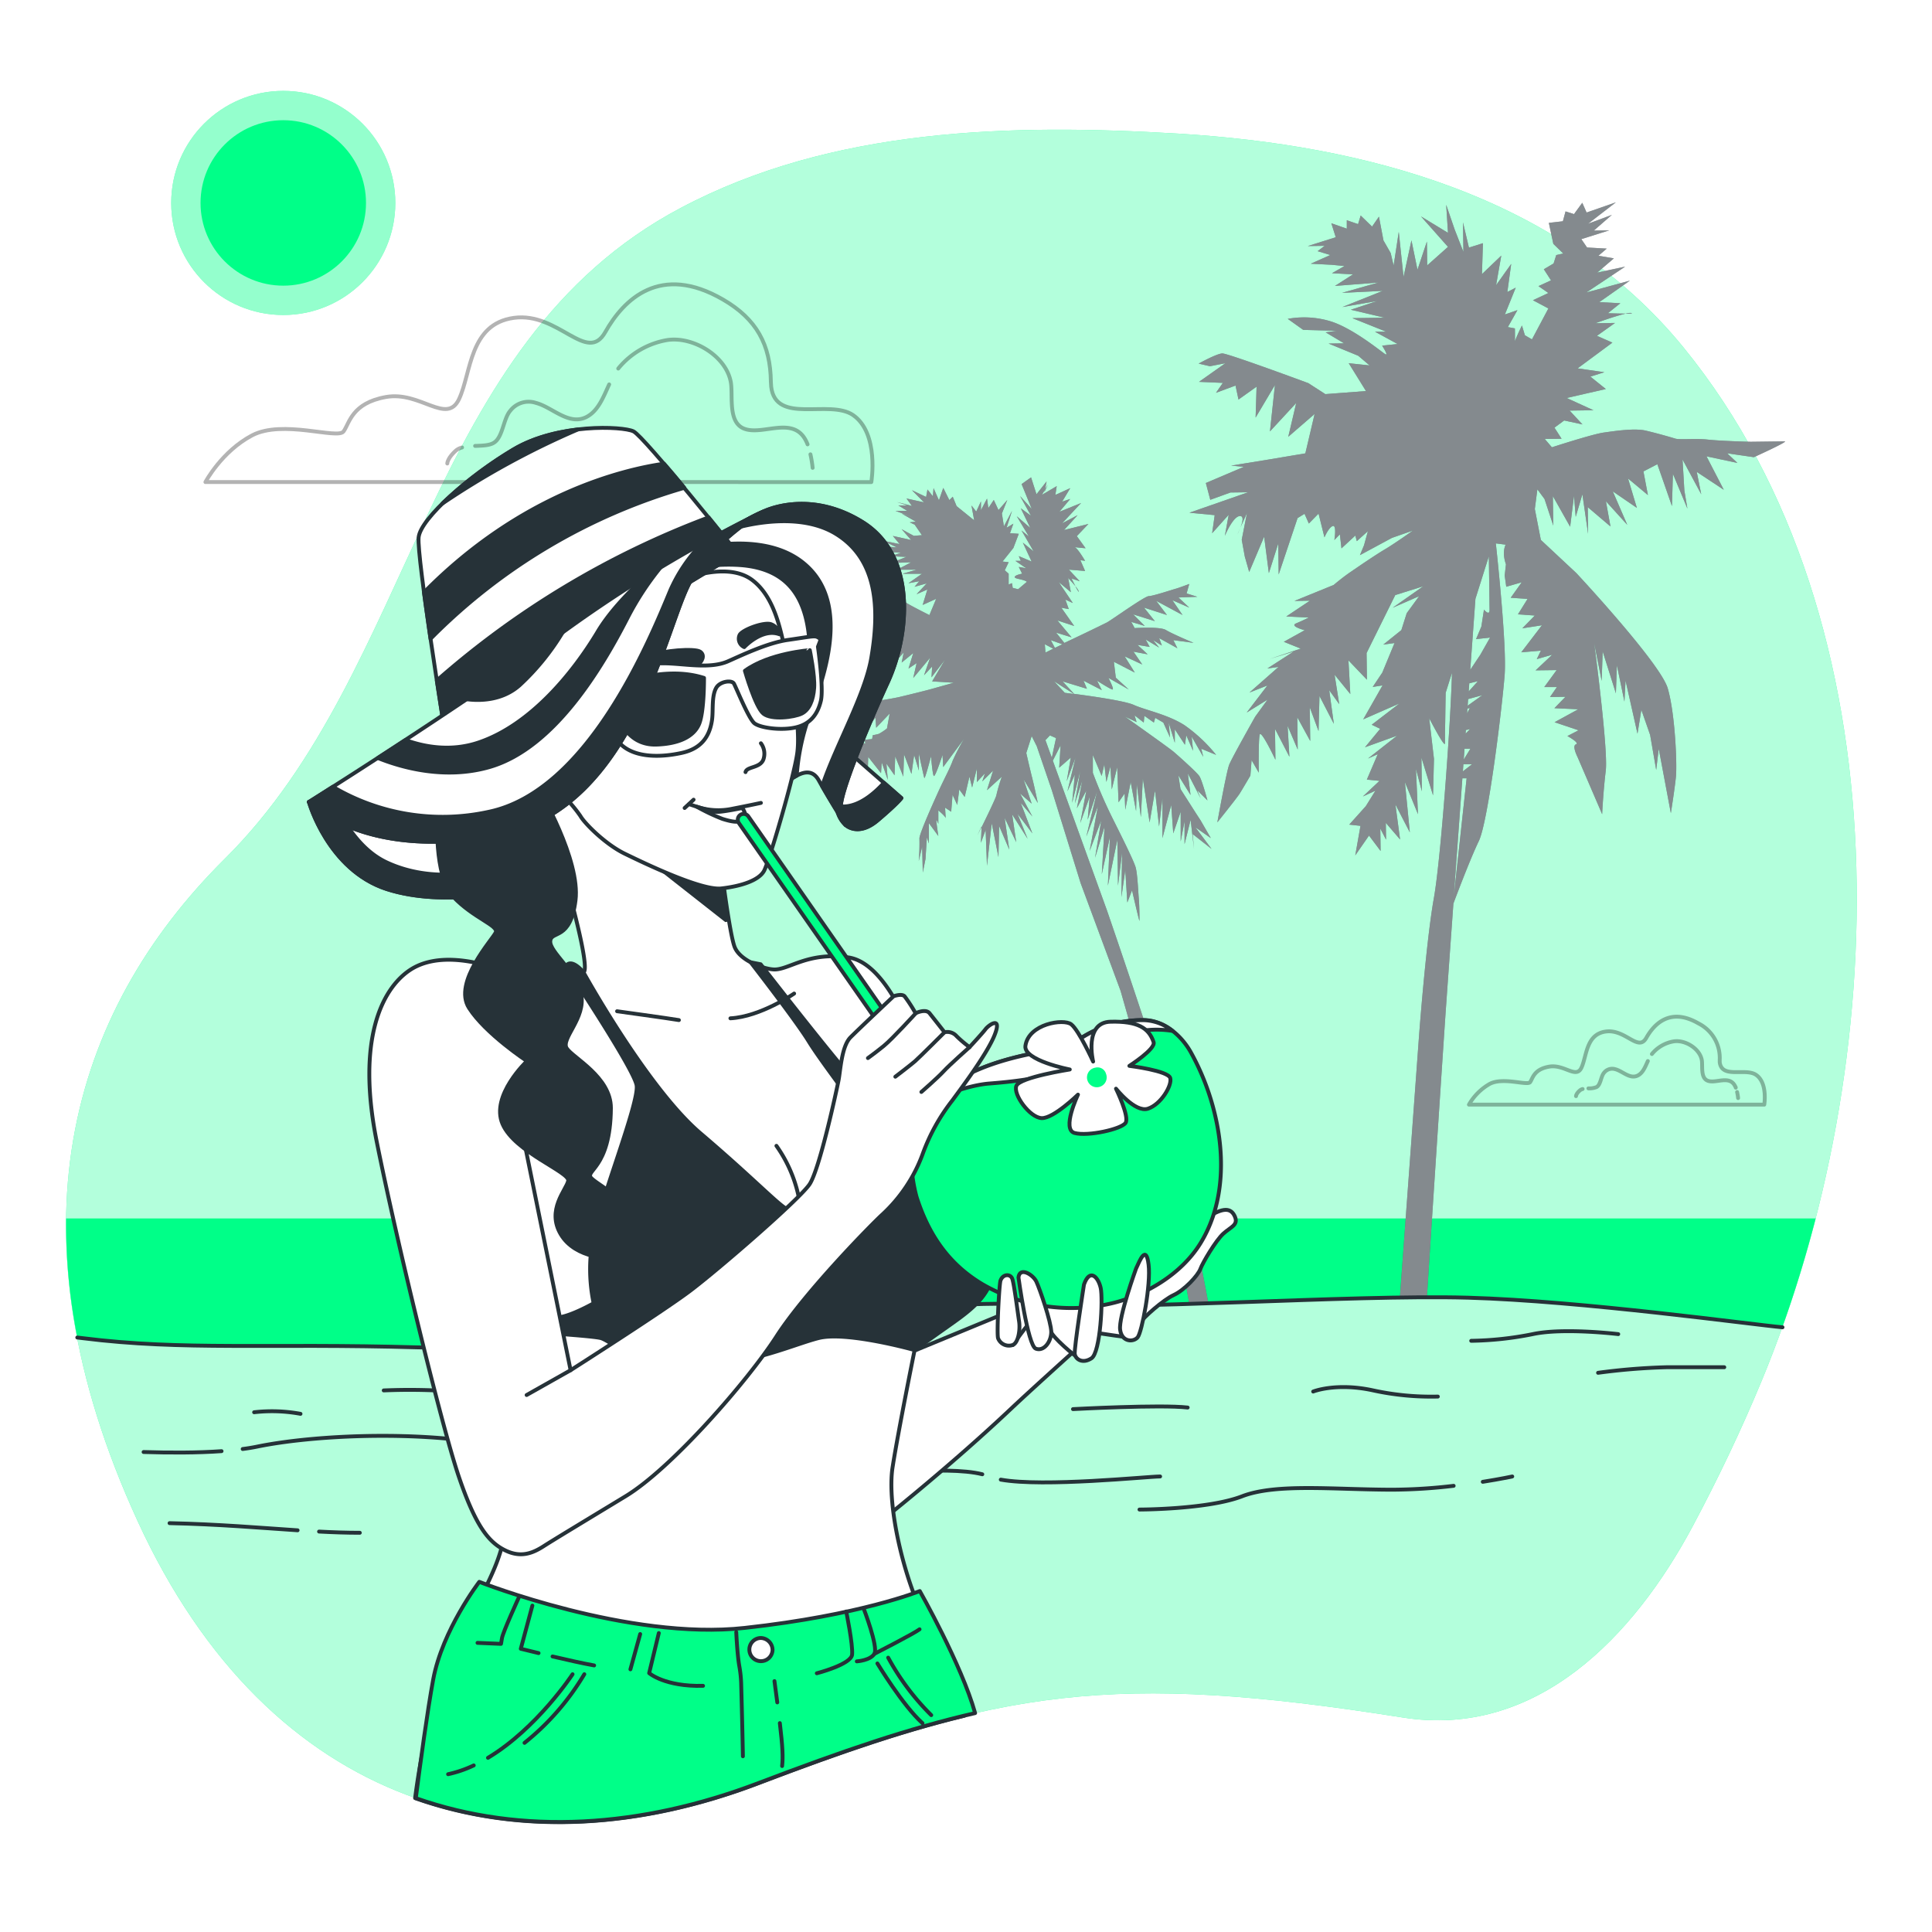 <svg class="animated" id="freepik_stories-drinking-coconut" xmlns="http://www.w3.org/2000/svg" viewBox="0 0 500 500" version="1.1" xmlns:xlink="http://www.w3.org/1999/xlink" xmlns:svgjs="http://svgjs.com/svgjs"><style>svg#freepik_stories-drinking-coconut:not(.animated) .animable {opacity: 0;}svg#freepik_stories-drinking-coconut.animated #freepik--Character--inject-6 {animation: 3s Infinite  linear wind;animation-delay: 0s;}            @keyframes wind {                0% {                    transform: rotate( 0deg );                }                25% {                    transform: rotate( 1deg );                }                75% {                    transform: rotate( -1deg );                }            }        </style><g id="freepik--background-simple--inject-6" class="animable" style="transform-origin: 248.808px 252.55px;"><path d="M455.87,357.46c33.77-81.28,38-196.16-20.16-267.51-32.09-39.36-82.6-52.44-130.81-55.37C261.69,32,215.44,33,176.19,53.8,109.65,89,108,172.82,58.17,222.26,18,262.12,1.32,318.92,35.62,393.66s98,91.68,160.74,67.77,91.15-28.9,166.62-16.95c34.69,5.5,59.86-21,75.08-49.48C444.58,382.78,450.56,370.25,455.87,357.46Z" style="fill: rgb(0, 255, 136); transform-origin: 248.808px 252.55px;" id="eloldzp570hhp" class="animable"></path><g id="elz34g5nlloob"><path d="M455.87,357.46c33.77-81.28,38-196.16-20.16-267.51-32.09-39.36-82.6-52.44-130.81-55.37C261.69,32,215.44,33,176.19,53.8,109.65,89,108,172.82,58.17,222.26,18,262.12,1.32,318.92,35.62,393.66s98,91.68,160.74,67.77,91.15-28.9,166.62-16.95c34.69,5.5,59.86-21,75.08-49.48C444.58,382.78,450.56,370.25,455.87,357.46Z" style="fill: rgb(255, 255, 255); opacity: 0.7; transform-origin: 248.808px 252.55px;" class="animable"></path></g></g><g id="freepik--Sun--inject-6" class="animable" style="transform-origin: 73.31px 52.52px;"><g id="elt9qre4cwkbn"><circle cx="73.31" cy="52.52" r="29" style="fill: rgb(0, 255, 136); transform-origin: 73.31px 52.52px; transform: rotate(-45deg);" class="animable"></circle></g><g id="elivgrbx9xi8f"><circle cx="73.31" cy="52.52" r="29" style="fill: rgb(255, 255, 255); opacity: 0.58; transform-origin: 73.31px 52.52px; transform: rotate(-45deg);" class="animable"></circle></g><g id="el1cpn2u1ekgu"><circle cx="73.31" cy="52.52" r="21.41" style="fill: rgb(0, 255, 136); transform-origin: 73.31px 52.52px; transform: rotate(-45deg);" class="animable"></circle></g></g><g id="freepik--Clouds--inject-6" class="animable" style="transform-origin: 254.942px 179.732px;"><g id="elmh56yms3m6h"><g style="opacity: 0.3; transform-origin: 418.442px 274.499px;" class="animable"><path d="M445.06,274.87c0-.18,0-.36,0-.56a10,10,0,0,0-5.48-9.44c-7.23-4.2-11.42,0-13.52,3.73s-5.36-2.33-10.48-1.64-4.9,6.3-6.29,9.33-4.43-.94-8.39-.24-4.2,3-4.9,4-7-1.39-10.48.47a14.48,14.48,0,0,0-5.36,5.36h76.43s.93-5.59-2.1-7.69C451.74,276.27,445.58,279.28,445.06,274.87Z" style="fill: none; stroke: rgb(0, 0, 0); stroke-linecap: round; stroke-linejoin: round; transform-origin: 418.442px 274.499px;" id="elo34dqscqzzs" class="animable"></path><path d="M409.58,281.84a1.77,1.77,0,0,0-.71.36c-1,.86-1,1.48-1,1.48" style="fill: none; stroke: rgb(0, 0, 0); stroke-linecap: round; stroke-linejoin: round; transform-origin: 408.725px 282.76px;" id="elg7tq1tmnnup" class="animable"></path><path d="M426.46,274.6c-.68,1.49-1.28,3.12-2.68,3.78-2,.93-3.87-1.18-5.72-1.66a2.66,2.66,0,0,0-2.93.9c-.84.95-.85,3.11-1.94,3.71a5,5,0,0,1-2.11.34" style="fill: none; stroke: rgb(0, 0, 0); stroke-linecap: round; stroke-linejoin: round; transform-origin: 418.77px 278.139px;" id="elw1fw9jg0i" class="animable"></path><path d="M449.21,281.49c0-.14-.11-.27-.17-.4-1.47-2.94-5-.58-7.08-1.4-1.9-.73-1.28-3.73-1.53-5.3-.5-3-4.31-5.35-7.29-4.88a9.26,9.26,0,0,0-5.63,3.27" style="fill: none; stroke: rgb(0, 0, 0); stroke-linecap: round; stroke-linejoin: round; transform-origin: 438.36px 275.47px;" id="eldq0dhwlvd4a" class="animable"></path><path d="M449.82,284.18a12.67,12.67,0,0,0-.26-1.56" style="fill: none; stroke: rgb(0, 0, 0); stroke-linecap: round; stroke-linejoin: round; transform-origin: 449.69px 283.4px;" id="elob5d9lp2il" class="animable"></path></g></g><g id="elxdbnfmbsrfs"><g style="opacity: 0.3; transform-origin: 139.482px 99.172px;" class="animable"><path d="M199.58,100.08c0-.39-.07-.81-.08-1.26-.11-9.6-3.67-16.24-12.37-21.29-16.29-9.46-25.75,0-30.48,8.41S144.56,80.68,133,82.26s-11,14.19-14.19,21-10-2.1-18.91-.52-9.46,6.83-11,8.93-15.77-3.15-23.65,1-12.09,12.09-12.09,12.09H225.5s2.1-12.61-4.73-17.34C214.64,103.24,200.76,110,199.58,100.08Z" style="fill: none; stroke: rgb(0, 0, 0); stroke-linecap: round; stroke-linejoin: round; transform-origin: 139.482px 99.172px;" id="elqm7imzla30q" class="animable"></path><path d="M119.58,115.81a4,4,0,0,0-1.6.8c-2.22,2-2.22,3.34-2.22,3.34" style="fill: none; stroke: rgb(0, 0, 0); stroke-linecap: round; stroke-linejoin: round; transform-origin: 117.67px 117.88px;" id="eleg2jn7qcjuk" class="animable"></path><path d="M157.65,99.49c-1.54,3.35-2.89,7-6.05,8.51-4.52,2.11-8.74-2.66-12.91-3.73a6,6,0,0,0-6.61,2c-1.88,2.14-1.91,7-4.38,8.38-1.2.67-3,.69-4.74.75" style="fill: none; stroke: rgb(0, 0, 0); stroke-linecap: round; stroke-linejoin: round; transform-origin: 140.305px 107.445px;" id="elv42nukjzht" class="animable"></path><path d="M209,115a9.1,9.1,0,0,0-.4-.9c-3.31-6.62-11.14-1.3-16-3.15-4.28-1.65-2.88-8.42-3.45-11.95C188,92.17,179.43,87,172.71,88A20.88,20.88,0,0,0,160,95.38" style="fill: none; stroke: rgb(0, 0, 0); stroke-linecap: round; stroke-linejoin: round; transform-origin: 184.5px 101.438px;" id="elp8ridezftno" class="animable"></path><path d="M210.31,121.08a29.82,29.82,0,0,0-.57-3.5" style="fill: none; stroke: rgb(0, 0, 0); stroke-linecap: round; stroke-linejoin: round; transform-origin: 210.025px 119.33px;" id="el2rf5toj1qtv" class="animable"></path></g></g></g><g id="freepik--Sea--inject-6" class="animable" style="transform-origin: 243.502px 332.041px;"><path d="M379.86,335.84c29.37.82,73.83,7,81.4,7.66,3.25-9.09,6.14-18.51,8.64-28.17H17.11A151.11,151.11,0,0,0,20,346.15l1.4.17c26.06,3.27,47.95,1.27,86.81,2.38,34,1,128.33-12.86,155.77-11.14S348.89,335,379.86,335.84Z" style="fill: rgb(0, 255, 136); transform-origin: 243.502px 332.041px;" id="elcnyuwau4hs9" class="animable"></path></g><g id="freepik--Trees--inject-6" class="animable animator-active" style="transform-origin: 337.893px 194.9px;"><path d="M278.29,151.72a4.34,4.34,0,0,1,.91,1.36C279.2,153.34,278.76,152.58,278.29,151.72Z" style="fill: rgb(38, 50, 56); transform-origin: 278.745px 152.426px;" id="elfdesrk3piu8" class="animable"></path><path d="M244.74,211.74a.29.29,0,0,1,0,.09C244.76,211.94,244.75,211.88,244.74,211.74Z" style="fill: rgb(38, 50, 56); transform-origin: 244.746px 211.813px;" id="elu6ckbnfvh" class="animable"></path><path d="M254,213.93v.17c-.61,1.23-1.05,2.1-1.05,2.1Z" style="fill: rgb(38, 50, 56); transform-origin: 253.475px 215.065px;" id="el3e1ipxweqbe" class="animable"></path><polygon points="270.28 127.38 270.41 126.7 271.16 125.46 270.28 127.38" style="fill: rgb(38, 50, 56); transform-origin: 270.72px 126.42px;" id="eldyux6fzmp4b" class="animable"></polygon><path d="M217,205c.17-.52,0-3.67.35-5.07s.7,0,.7,0l.52-3.32.88,1.4.69-2.27,1.05,5.24v-3.32l1.23,4v-4.2l2.1,4.72.17-6.29,3.32,4.2.18-2.8,1.57,4.54-.35-4.19,2.1,3,.17-4.89,2.1,5.24.18-5.77,1.92,5.07.7-4.89,1.22,4v-4.37s1.23,5.77,1.4,6.29,1.75-5.59,1.75-5.59.35,4.54.7,5.07,2.27-5.42,2.27-5.42l.18,3.14,5.42-7.34a52.89,52.89,0,0,0-3,5.77c-.53,1.57-2.28,4.89-3.33,7.17s-5.42,11.89-5.24,12.94a54,54,0,0,1-.18,5.77l.88-3.68.17,6.65.7-3.5.35-5.59.53,1.57v-5.25l2.44,3.33s-.52-3.5-.52-4,.52.87.52.87v-3.5s1.73,1.41,1.91,2c-.05-.58-.16-2.71-.16-2.71l1.58,1.05.35-4.37,1.22,2.62.52-4,1.4,1.93,1.23-5.25.7,2.8,1.22-4.9v3.5l2.1-2.27-.7,2.09,2.8-2.79-1.58,5.07,3.85-3.5a40.2,40.2,0,0,0-1.4,4.72c0,.49-2.42,5.47-3.85,8.39l-.17,4,1.22-3.32.35,9.27,1.23-11,1.74,8.75.18-8.05,2.62,6.12L260,211.66l3,6.29-1.05-7.17,4,6.3-2.62-6.47,3.85,5.07-3-7.87,3,3.5L264,205.36l3,2.62-2.1-6.29,3.68,6.12s-.7-3.5-1.4-6.29c0-.17-.08-.33-.13-.5-.09-.37-.18-.76-.28-1.15-.59-2.45-1.17-5-1.17-5l1.4-4.37,1.31,2.61,3.88,11.34,7.48,24.11L290,256.41l8.53,29.92,9.27,51.11,4.93-.15c-2.66-14.15-10.22-53.43-14.62-67-5.4-16.63-11.64-34.71-11.64-34.71l-14-38.73,2-3.94-.35,5.77,3-2.62-1.05,6.11,2.28-6.11-2.1,8.74,1.92-4.37-.7,7.34,2.1-8.22-1.4,8.39,1.93-5.94-1.4,7.17,2.44-4.55-1.57,8.39,2.45-6.81-.53,5.94,2.45-7.34-2.8,11.71,3-7.87L282,220.22l3-7.86L283.4,222l2.44-8-.69,12.24,2.09-9.62-.52,12.59,2.45-11.89.17,11.89,1.05-8.57-.17,11.54,1-7,.53,8.39,1.22-3.15s1.93,8.4,1.93,7.87,0-3.67-.18-5.77-.35-6.64-.87-8.22-2.45-5.59-5.77-12.23a121.07,121.07,0,0,1-5.25-12.07V195.4l2.28,5.42.69-3,.53,4.55,1.05-4,.35,5.94,1.4-5.77.35,9.09,1.57-2.27.17,4.2,1.4-7.17,1.4,7.52.18-7,1.05,8.57.52-10,1.75,11.36,1.4-8.22,1.05,9.27.87-7.34V216.9l2.27-8.57.53,7.35,1.92-5.6v7.7l1-5.25v5.94l1.57-6.29.88,7.52-.35-3.85,4.89,3.85-4.19-5.6,4,2.8-2.62-4.54-1.3-2-3.93-6.17-.54-3.51,3.14,5.07-.7-5.59,3.33,6.47-.88-2.1,2.63,2.62s-1.4-5.25-2.1-6.29-5.42-5.25-6.65-6.3-12.59-9.09-12.59-9.09l3,1.4-.53-1.75L296,187l.17-1.74,2.45,1.74.35-1.22,2.1,1.22.65,1.45,1.09,2.4-.35-3.85,1.58,5.25v-3.5l2.62,4,.35-2.44,1.75,4-.35-3.67,3,5.24-.52-2.1,3.84,1.58a39.66,39.66,0,0,0-8.21-7.7c-4.38-2.79-10-3.84-13.12-5.24-2.35-1.05-11.12-2.29-15.42-2.85L275,176.34l6.3,1.92-.88-2.1,4.73,2.45-1.23-2.45s3.5,2.28,4,2.28-1.05-3-1.05-3l5.25,3-3.35-3.05-.5-4.12,5.42,2.8-2.62-4.2,4.55,2.1-2.28-3.32,3.67.69-2.62-2.44,3.15.52-1.05-1.92,3.5,2.1-1.58-1.93,2.28,1.4-.7-1.92,4.72,2.62-1.05-2.1,5.24.7s-5.42-2.27-7.16-3.32c-1.59-1-8.75-.47-10.1-.37l2-.15-.87-1.58,3.5,1.05-3-3,5.6,1.75-2.8-3.5,5.94,1.92-2.79-3.67,6.82,3.67-2.63-3.84,4.37,1.92-2.79-2.62,4.89-.18-2.79-.87.69-2.45s-2.79,1.05-3.49,1.23-5.95,1.92-7,1.92-9.79,6.29-10.84,6.82c-.57.29-6.1,3-11,5.29l-2.13-2.67,4,1.22-3.67-4.37L278,162l-3.32-4.72,1.92.35-.88-2.45,1.93.88L274,150.64l3.14,2.62-.7-3.67s1.08,1.14,1.89,2.13c-.49-.92-1-2-1-2l2.1.7-2.8-3,4.19.35-1.22-2.8,1.22.18S279,142,278.14,141.6c.74.1,2.81.29,2.81.29l-2.27-3.14,3-3.15-6.3,1.57,3.5-3.84-4,2.1,4.9-5.25-5.6,2.27,2.8-3.32-2.1.7,2.1-3.5-3.85,1.75.35-2.27-3.85,2.27.83-1.38.4-2.11-2.62,3.32-1.4-4.37-2.45,1.74,1.23,3,1.39,3.43-3-3.32,2.8,5.07-2.63-1.92,2.45,5.07-3.49-3,3.14,5.24-1.92-1.57,3.15,5.42-2.8-2.27,2.27,4.89-3.32-1.4.52,1.23h-1.39l2.79,1.92-1.92-.35.87,1.75s-1.92.35-1.92.87,2.27.53,3.15,1.23l-2.27,1.92-1.4-.35-.18-1.22-.87.35v-2.8l-1-.88,1-2.09-1.58-.18,2.8-3.5,1.4-3.67-2.27-.17.87-2.45-1.75,1.05,1.4-4.37-2.1,4-.52-3.32,1.4-3.5-2.28,2.62-1.22-2.62-1.4,2.1-.35-2.45-1.57,3v-2.27l-1.22,2.62-1.23-1.57.7,3.85-4.55-3.68-1-2.44-.88.87-1.57-3.15L243,129.48l-1.4-3.15-.17,2.1-1.4-1.75-.35,1.93L236,126.86l3.14,3.15-4.54-1,1.4,1.92-3.85-1,2.62.87h-2.27l2.27,1.4h-3l5.07,1.93-3.5-1.23,3.67,2.1-1.57.18,1.28.6,1.87,2.72-2.1.17-1.86-1-1.29-.72,2.45,2.8-4.72-1.05,1.75,2.1-4.37-.87,3.67,1.75-6.12-.53,5.24,1.22-2.79.35,4.72.35-2.8.88,4.2.17-4,1.58,5.24-.18-3.67,1.92h5.07l-3.67,1.05h5.07l-3.5,2.45,2.8-.52-.39.44-.84,1,3.15-.88-2.62,2.8,2.8-1.22-1.23,4,3.5-1.58-1.75,4.2s-4.89-2.45-5.94-3.15-7.52-4.72-8.75-5.42-6.11-3.15-6.11-3.15l-.53.88,4.72,1.75-5.59.52,5.24,1-3.5.88,4.38-.35-5.42,2.27,3-.35-2.62,1.4h4.37L222,157.11l5.94-1.75-3,2.27,3.15-1.57-1.4,2.27,5.59-1.57-6.12,5.59-1.57,1.05,2.62-.7-1.75,2.1,3,.35-1.93,2.45,3.68-.35-.35,2.27,1.92-.87-.35,3,2.45-2.8-.53,2.62,3-2.45-1.23,4,2.1-1.4-.87,3.84,4.37-5.24-1.58,4.54,2.1-2.27-.17,2.8,3.49-4.55-3.32,5.6,5.6.35-5.6,1.57c-1.22.35-5.42,1.4-8.39,2.1s-12.77,2.1-12.77,2.1l.18,1,.17,3.14L222.2,184s.18,3.67.53,4.2,1.4-1.93,1.4-1.93l.17,2.45,2.27-3,.18,2.62,3.5-3.67-.7,3.85a15,15,0,0,1-2.1,1.4,15.89,15.89,0,0,1-1.58.35l-.17,1-1.92.18.17,1-2.62-.7,1.57.7h-4.19a8.05,8.05,0,0,1-.53,1.92,36.86,36.86,0,0,1-2.62,3.32l-1.75,6.3,2.1-3.67S216.78,205.54,217,205Zm55.8-11.67-.59,2.77-1.65-4.55,1.16-1.23,1.58.69Zm5.14-13.73-2.37-.3-2.8-3Zm-3-12.86-1.93.93-1.07-2Zm-2.37,1.14-2,1-.17-2.15Z" style="fill: rgb(38, 50, 56); transform-origin: 264.27px 230.49px;" id="elcx4xq9omf6" class="animable"></path><g id="eltj5t1b6xlfb"><g style="opacity: 0.43; transform-origin: 264.27px 230.49px;" class="animable"><path d="M278.29,151.72a4.34,4.34,0,0,1,.91,1.36C279.2,153.34,278.76,152.58,278.29,151.72Z" style="fill: rgb(255, 255, 255); transform-origin: 278.745px 152.426px;" id="eltruq89acshi" class="animable"></path><path d="M244.74,211.74a.29.29,0,0,1,0,.09C244.76,211.94,244.75,211.88,244.74,211.74Z" style="fill: rgb(255, 255, 255); transform-origin: 244.746px 211.813px;" id="elft0znht0915" class="animable"></path><path d="M254,213.93v.17c-.61,1.23-1.05,2.1-1.05,2.1Z" style="fill: rgb(255, 255, 255); transform-origin: 253.475px 215.065px;" id="elr6p0nvib1vd" class="animable"></path><polygon points="270.28 127.38 270.41 126.7 271.16 125.46 270.28 127.38" style="fill: rgb(255, 255, 255); transform-origin: 270.72px 126.42px;" id="elnc5fado6kp" class="animable"></polygon><path d="M217,205c.17-.52,0-3.67.35-5.07s.7,0,.7,0l.52-3.32.88,1.4.69-2.27,1.05,5.24v-3.32l1.23,4v-4.2l2.1,4.72.17-6.29,3.32,4.2.18-2.8,1.57,4.54-.35-4.19,2.1,3,.17-4.89,2.1,5.24.18-5.77,1.92,5.07.7-4.89,1.22,4v-4.37s1.23,5.77,1.4,6.29,1.75-5.59,1.75-5.59.35,4.54.7,5.07,2.27-5.42,2.27-5.42l.18,3.14,5.42-7.34a52.89,52.89,0,0,0-3,5.77c-.53,1.57-2.28,4.89-3.33,7.17s-5.42,11.89-5.24,12.94a54,54,0,0,1-.18,5.77l.88-3.68.17,6.65.7-3.5.35-5.59.53,1.57v-5.25l2.44,3.33s-.52-3.5-.52-4,.52.87.52.87v-3.5s1.73,1.41,1.91,2c-.05-.58-.16-2.71-.16-2.71l1.58,1.05.35-4.37,1.22,2.62.52-4,1.4,1.93,1.23-5.25.7,2.8,1.22-4.9v3.5l2.1-2.27-.7,2.09,2.8-2.79-1.58,5.07,3.85-3.5a40.2,40.2,0,0,0-1.4,4.72c0,.49-2.42,5.47-3.85,8.39l-.17,4,1.22-3.32.35,9.27,1.23-11,1.74,8.75.18-8.05,2.62,6.12L260,211.66l3,6.29-1.05-7.17,4,6.3-2.62-6.47,3.85,5.07-3-7.87,3,3.5L264,205.36l3,2.62-2.1-6.29,3.68,6.12s-.7-3.5-1.4-6.29c0-.17-.08-.33-.13-.5-.09-.37-.18-.76-.28-1.15-.59-2.45-1.17-5-1.17-5l1.4-4.37,1.31,2.61,3.88,11.34,7.48,24.11L290,256.41l8.53,29.92,9.27,51.11,4.93-.15c-2.66-14.15-10.22-53.43-14.62-67-5.4-16.63-11.64-34.71-11.64-34.71l-14-38.73,2-3.94-.35,5.77,3-2.62-1.05,6.11,2.28-6.11-2.1,8.74,1.92-4.37-.7,7.34,2.1-8.22-1.4,8.39,1.93-5.94-1.4,7.17,2.44-4.55-1.57,8.39,2.45-6.81-.53,5.94,2.45-7.34-2.8,11.71,3-7.87L282,220.22l3-7.86L283.4,222l2.44-8-.69,12.24,2.09-9.62-.52,12.59,2.45-11.89.17,11.89,1.05-8.57-.17,11.54,1-7,.53,8.39,1.22-3.15s1.93,8.4,1.93,7.87,0-3.67-.18-5.77-.35-6.64-.87-8.22-2.45-5.59-5.77-12.23a121.07,121.07,0,0,1-5.25-12.07V195.4l2.28,5.42.69-3,.53,4.55,1.05-4,.35,5.94,1.4-5.77.35,9.09,1.57-2.27.17,4.2,1.4-7.17,1.4,7.52.18-7,1.05,8.57.52-10,1.75,11.36,1.4-8.22,1.05,9.27.87-7.34V216.9l2.27-8.57.53,7.35,1.92-5.6v7.7l1-5.25v5.94l1.57-6.29.88,7.52-.35-3.85,4.89,3.85-4.19-5.6,4,2.8-2.62-4.54-1.3-2-3.93-6.17-.54-3.51,3.14,5.07-.7-5.59,3.33,6.47-.88-2.1,2.63,2.62s-1.4-5.25-2.1-6.29-5.42-5.25-6.65-6.3-12.59-9.09-12.59-9.09l3,1.4-.53-1.75L296,187l.17-1.74,2.45,1.74.35-1.22,2.1,1.22.65,1.45,1.09,2.4-.35-3.85,1.58,5.25v-3.5l2.62,4,.35-2.44,1.75,4-.35-3.67,3,5.24-.52-2.1,3.84,1.58a39.66,39.66,0,0,0-8.21-7.7c-4.38-2.79-10-3.84-13.12-5.24-2.35-1.05-11.12-2.29-15.42-2.85L275,176.34l6.3,1.92-.88-2.1,4.73,2.45-1.23-2.45s3.5,2.28,4,2.28-1.05-3-1.05-3l5.25,3-3.35-3.05-.5-4.12,5.42,2.8-2.62-4.2,4.55,2.1-2.28-3.32,3.67.69-2.62-2.44,3.15.52-1.05-1.92,3.5,2.1-1.58-1.93,2.28,1.4-.7-1.92,4.72,2.62-1.05-2.1,5.24.7s-5.42-2.27-7.16-3.32c-1.59-1-8.75-.47-10.1-.37l2-.15-.87-1.58,3.5,1.05-3-3,5.6,1.75-2.8-3.5,5.94,1.92-2.79-3.67,6.82,3.67-2.63-3.84,4.37,1.92-2.79-2.62,4.89-.18-2.79-.87.69-2.45s-2.79,1.05-3.49,1.23-5.95,1.92-7,1.92-9.79,6.29-10.84,6.82c-.57.29-6.1,3-11,5.29l-2.13-2.67,4,1.22-3.67-4.37L278,162l-3.32-4.72,1.92.35-.88-2.45,1.93.88L274,150.64l3.14,2.62-.7-3.67s1.08,1.14,1.89,2.13c-.49-.92-1-2-1-2l2.1.7-2.8-3,4.19.35-1.22-2.8,1.22.18S279,142,278.14,141.6c.74.1,2.81.29,2.81.29l-2.27-3.14,3-3.15-6.3,1.57,3.5-3.84-4,2.1,4.9-5.25-5.6,2.27,2.8-3.32-2.1.7,2.1-3.5-3.85,1.75.35-2.27-3.85,2.27.83-1.38.4-2.11-2.62,3.32-1.4-4.37-2.45,1.74,1.23,3,1.39,3.43-3-3.32,2.8,5.07-2.63-1.92,2.45,5.07-3.49-3,3.14,5.24-1.92-1.57,3.15,5.42-2.8-2.27,2.27,4.89-3.32-1.4.52,1.23h-1.39l2.79,1.92-1.92-.35.87,1.75s-1.92.35-1.92.87,2.27.53,3.15,1.23l-2.27,1.92-1.4-.35-.18-1.22-.87.35v-2.8l-1-.88,1-2.09-1.58-.18,2.8-3.5,1.4-3.67-2.27-.17.87-2.45-1.75,1.05,1.4-4.37-2.1,4-.52-3.32,1.4-3.5-2.28,2.62-1.22-2.62-1.4,2.1-.35-2.45-1.57,3v-2.27l-1.22,2.62-1.23-1.57.7,3.85-4.55-3.68-1-2.44-.88.87-1.57-3.15L243,129.48l-1.4-3.15-.17,2.1-1.4-1.75-.35,1.93L236,126.86l3.14,3.15-4.54-1,1.4,1.92-3.85-1,2.62.87h-2.27l2.27,1.4h-3l5.07,1.93-3.5-1.23,3.67,2.1-1.57.18,1.28.6,1.87,2.72-2.1.17-1.86-1-1.29-.72,2.45,2.8-4.72-1.05,1.75,2.1-4.37-.87,3.67,1.75-6.12-.53,5.24,1.22-2.79.35,4.72.35-2.8.88,4.2.17-4,1.58,5.24-.18-3.67,1.92h5.07l-3.67,1.05h5.07l-3.5,2.45,2.8-.52-.39.44-.84,1,3.15-.88-2.62,2.8,2.8-1.22-1.23,4,3.5-1.58-1.75,4.2s-4.89-2.45-5.94-3.15-7.52-4.72-8.75-5.42-6.11-3.15-6.11-3.15l-.53.88,4.72,1.75-5.59.52,5.24,1-3.5.88,4.38-.35-5.42,2.27,3-.35-2.62,1.4h4.37L222,157.11l5.94-1.75-3,2.27,3.15-1.57-1.4,2.27,5.59-1.57-6.12,5.59-1.57,1.05,2.62-.7-1.75,2.1,3,.35-1.93,2.45,3.68-.35-.35,2.27,1.92-.87-.35,3,2.45-2.8-.53,2.62,3-2.45-1.23,4,2.1-1.4-.87,3.84,4.37-5.24-1.58,4.54,2.1-2.27-.17,2.8,3.49-4.55-3.32,5.6,5.6.35-5.6,1.57c-1.22.35-5.42,1.4-8.39,2.1s-12.77,2.1-12.77,2.1l.18,1,.17,3.14L222.2,184s.18,3.67.53,4.2,1.4-1.93,1.4-1.93l.17,2.45,2.27-3,.18,2.62,3.5-3.67-.7,3.85a15,15,0,0,1-2.1,1.4,15.89,15.89,0,0,1-1.58.35l-.17,1-1.92.18.17,1-2.62-.7,1.57.7h-4.19a8.05,8.05,0,0,1-.53,1.92,36.86,36.86,0,0,1-2.62,3.32l-1.75,6.3,2.1-3.67S216.78,205.54,217,205Zm55.8-11.67-.59,2.77-1.65-4.55,1.16-1.23,1.58.69Zm5.14-13.73-2.37-.3-2.8-3Zm-3-12.86-1.93.93-1.07-2Zm-2.37,1.14-2,1-.17-2.15Z" style="fill: rgb(255, 255, 255); transform-origin: 264.27px 230.49px;" id="elkmni5d721" class="animable"></path></g></g><path d="M321,136.59c-.36.92-.76,1.7-.76,1.7Z" style="fill: rgb(38, 50, 56); transform-origin: 320.62px 137.44px;" id="elwzzcvpbasj" class="animable"></path><path d="M461.88,114.22l-8.71.11c-1.09,0-8.35-.24-11.26-.57s-7.26.1-8.36-.25-4.74-1.39-7.65-2.07-8,.11-10.89.51-13.38,3.81-13.38,3.81l-1.84-2.15,4.35-.06-1.85-2.88,2.52-1.85,1.35.29,3.38.73-3.32-3.58,6.17-.09L405.45,103l10.14-2.32-4-3.21,3.62-1.14-6.92-1,9-6.66-4-1.76,4.68-3.33-5.08.07s5.13-1.87,7.86-2.49c-1.86,0-4.63-.1-4.63-.1l3.23-2.58-5.45-.29,7.91-5.56L410.53,75.7,420.6,69l-7.24,1.55,4.31-3.69-4-.67,2.15-1.85-5.09-.29-1.48-2.16,7.23-2.28-4,.06,4.67-4.06L411,57.9l7.19-5.54L410.61,55l-1.12-2.52-2.14,2.93-2.19-.7-.69,2.55-3.63.42L402,63.11l2.57,2.5-1.81.39-.69,2.19-2.53,1.49,1.86,2.88-3.25,1.49,2.57,1.78-4,1.87,4,2.13-4.25,8-1.83-1.06-.76-2.53s-1.08,2.11-1.83,4.08c.05-1.66,0-3.33,0-3.33l-1.82-.34,2.48-4.39-3.25,1.13,2.81-6.94-2.17,1.12,1-7.27-3.91,5.5,1.34-7.65-5,4.79.25-8-3.62,1.14-1.54-6.52.11,7.63-2.26-5.78L374.27,53l.47,7.26-7-4.26,7,7.89-5.38,4.79-.08-6.17-2.44,7.3-1.56-7.61-2.05,9.47L362,60l-1.33,8.73-.77-3.26-1.86-3.24-1.17-6.16-1.78,2.57-2.95-2.86L351.47,58l-2.92-1,0,2.18-4-1.4,1.14,3.62-7.23,2.28,4.36-.06L341,65l3.28,1-5.05,2.25,5.45.28,3.27.32-3.24,1.86,5.45.29-4.68,3,11.25-.88-9.41,2.67,10.52-.51L347.4,79.46l9.06-1.57-6.87,2.27,8.74,2.06-8.35.11,8.76,3.51-2.9,0,5.85,3.19-4,.42s1.86,2.88.76,2.17-8.44-6.79-14.28-8.52a23.6,23.6,0,0,0-10.9-.58l4,2.85,8.71.24-2.9.4,4.76,2.84-4,.06,7.67,3.16,2.94,2.5L349.05,94l4.46,7.2L343,102l-4.4-2.84s-20.8-7.71-22.25-7.69-6.14,2.63-6.14,2.63l2.92.68,4-.78-6.83,4.82,6.17.27-1.78,2.57,5.06-1.88.77,3.62,4.68-3.33-.25,8,5-8.42-1.29,12,6.8-7.36-2.06,8.75,6.82-5.91-2.4,10.2-9.42,1.58-9.78,1.59,3.27.32L312.07,125l1.15,4.35,5.22-1.89,4.56-.06-15.18,5.29,6.54.63-.18,1.29L313.7,138l4.29-4.78-1,5.46s2.11-5.11,3.92-5.13c1.09,0,.64,1.67.1,3l1.71-3.78-1.36,6.91.79,4.35,1.14,4,3.87-9.13,1.22,9.42,2.43-7.65.11,8,4.89-14.59,1.8-1.11,1.12,2.52,2.51-2.57,1.53,6.15s1.06-2.55,2.14-2.93.42,3.62.42,3.62l1.43-1.47.41,3.63,3.59-3.32.38,1.45,2.87-2.58-1,3.64-1.06,2.56,8.29-4.47,5.42-1.89s-4.67,3.33-7.19,4.82-6.84,4.45-9,5.93-4.31,3.32-4.31,3.32L335,155.52l4-.06-6.11,4.08,5.81.28s-1.44.75-3.25,1.5,2.2,1.78,2.2,1.78l-5.4,3,4.38,1.76-7.95,2.65,6.14-1.9L328,173l2.89-.4-7.53,6.63L328,177.4l-5.35,7,5.4-3.34-3.2,4.4s-6,10.61-6.73,12.43-3.07,14.93-3.07,14.93,5-6.24,5.71-7.34,2.84-4.76,2.84-4.76l.31-4,1.86,3.24s-.11-8.35.23-9.81,4.08,6.48,4.08,6.48l-.11-8,3.73,7.22-.47-8,2.62,6.14-.11-8.35,3.35,6.13-.12-8.71,2.27,6.14.24-9.08,3.72,7.21-1.2-8.7,2.59,3.6-1.2-7.61,4.07,5-.48-8.71,4.78,5-.09-6.9,7.42-15,7.23-2.27-7.91,5.55,6.86-3-3.21,4.4-1.39,4.38L358,166.82l2.9-.4-3.17,7.67-.47.69-2,3,2.54-.4-5,8.79,9.39-4.12L355,187.56l2.19,1.06-3.93,4.77,8.31-3-7.54,5.92,2.53-1.13-2.82,6.58,3.27.32-4.3,4.05,3.25-1.5-2.49,4-4.29,4.78,2.91.32-1.35,7.64,3.56-5.13,3,4-.08-5.81,1.49,2.88-.06-4.35,3.69,4.3-1.21-9.06,2.46,4.76,1.27,2.45-1.27-13,3.38,8.3L366.45,199l1.53,5.79-.11-8.71,3,9.76.24-9.44-.52-4.45-.71-6.07s4.1,7.94,4.08,6.49c0-.6,0-2.91.06-5.43.05-3.61.12-7.65.12-7.65l1.63-5.16c-.35,13.31-2.88,48.15-4.68,58.27-2,11.14-3.8,35.09-3.8,35.09l-5,68.29q3.59-.06,7-.07c2-31.18,4.45-68.09,4.85-73.87.22-3.07,1-14.08,2-28,.63-1.69,4.33-11.51,6.58-16.18,2.47-5.11,6.06-34.94,6.68-42.93s-2.28-34.1-2.28-34.1l2.55.33s-1.07,1.83.07,5.08l-.33,2.91.41,2.9,4-1.15-2.85,4,4.36.3-2.49,4,4.36.3-3.22,3.31,5.07-.79-5.35,7,5.08-.43-1.06,2.19,4-1.14-4.31,4.05,5.45-.07-3.21,4.4,3.27,0-1.78,2.57,4-.06-2.86,2.95,6.17.28-6.13,3.35,6.21,2.09-2.89,1.49s3.29,1.78,2.21,2.15.41,3.27.41,3.27l6.37,14.8s.28-5.82.94-11.27-3-33-3-33l1.1,5.53.84,4.24.26-7.63,3.42,10.85.26-7.26,1.95,9.41.29-5.45,3.09,13.75,1-6.18,2.27,6.5,1.57,9.06.42-3.48.24-2,3.13,16.66s1-6.18,1.32-9.45-.22-16.34-2.12-22.85-23.65-29.82-23.65-29.82l-9.19-8.59-1.56-8,.66-5.09,1.85,2.51,1.7,5.14.57,1.73-.11-7.62,4.47,7.92,1-8,.44,5.44,1.73-5.83L411,138.14l-.09-6.89,5.88,5-1.18-6.52,5.53,6.1-3.75-8.66,6.23,4.27-2.28-7.6,5.14,4.29L425.32,122l3.6-1.86,1.48,4.23,2.3,6.61.25-8.35,3.75,9-.79-4.71-.47-8,4.84,9-1.16-5.79,7,4.63-4.48-8.66,8,1.71L447,117.32l6.91,1S463,114.2,461.88,114.22Zm-81.63,62.62,2.23-.55-2.38,2.65Q380.17,177.88,380.25,176.84Zm-.48,6.57.63-.19s-.33.62-.72,1.43Zm-.4,5.5a5.37,5.37,0,0,0,1.1-.24l-1.17,1.2C379.32,189.55,379.35,189.23,379.37,188.91Zm-.35,4.86,1.52,0-1.73,2.8ZM376.24,232c.69-9.49,1.46-20.19,2.22-30.58h1.1Zm2.35-32.37c.05-.62.09-1.23.13-1.84l2.24,0Zm1.24-17,.12-1.71,3.67-1Zm3.29-13.2-.62.93-2,3c.62-8.5,1.11-15.15,1.34-18.38l3.47-11s.06,4.36.09,6.17.07,5.81.1,7.62-1.45,0-1.45,0l-.67,4.37L382,165.41l3.63-.41Z" style="fill: rgb(38, 50, 56); transform-origin: 384.898px 194.07px;" id="el4k0im37guda" class="animable"></path><path d="M422.22,81c.42.13-.39.17-1.54.18A4,4,0,0,1,422.22,81Z" style="fill: rgb(38, 50, 56); transform-origin: 421.506px 81.084px;" id="el11p49iwjj4p" class="animable"></path><g id="elezt6479q0kh"><g style="opacity: 0.43; transform-origin: 384.898px 194.07px;" class="animable"><path d="M321,136.59c-.36.92-.76,1.7-.76,1.7Z" style="fill: rgb(255, 255, 255); transform-origin: 320.62px 137.44px;" id="elt8dnk8ucooc" class="animable"></path><path d="M461.88,114.22l-8.71.11c-1.09,0-8.35-.24-11.26-.57s-7.26.1-8.36-.25-4.74-1.39-7.65-2.07-8,.11-10.89.51-13.38,3.81-13.38,3.81l-1.84-2.15,4.35-.06-1.85-2.88,2.52-1.85,1.35.29,3.38.73-3.32-3.58,6.17-.09L405.45,103l10.14-2.32-4-3.21,3.62-1.14-6.92-1,9-6.66-4-1.76,4.68-3.33-5.08.07s5.13-1.87,7.86-2.49c-1.86,0-4.63-.1-4.63-.1l3.23-2.58-5.45-.29,7.91-5.56L410.53,75.7,420.6,69l-7.24,1.55,4.31-3.69-4-.67,2.15-1.85-5.09-.29-1.48-2.16,7.23-2.28-4,.06,4.67-4.06L411,57.9l7.19-5.54L410.61,55l-1.12-2.52-2.14,2.93-2.19-.7-.69,2.55-3.63.42L402,63.11l2.57,2.5-1.81.39-.69,2.19-2.53,1.49,1.86,2.88-3.25,1.49,2.57,1.78-4,1.87,4,2.13-4.25,8-1.83-1.06-.76-2.53s-1.08,2.11-1.83,4.08c.05-1.66,0-3.33,0-3.33l-1.82-.34,2.48-4.39-3.25,1.13,2.81-6.94-2.17,1.12,1-7.27-3.91,5.5,1.34-7.65-5,4.79.25-8-3.62,1.14-1.54-6.52.11,7.63-2.26-5.78L374.27,53l.47,7.26-7-4.26,7,7.89-5.38,4.79-.08-6.17-2.44,7.3-1.56-7.61-2.05,9.47L362,60l-1.33,8.73-.77-3.26-1.86-3.24-1.17-6.16-1.78,2.57-2.95-2.86L351.47,58l-2.92-1,0,2.18-4-1.4,1.14,3.62-7.23,2.28,4.36-.06L341,65l3.28,1-5.05,2.25,5.45.28,3.27.32-3.24,1.86,5.45.29-4.68,3,11.25-.88-9.41,2.67,10.52-.51L347.4,79.46l9.06-1.57-6.87,2.27,8.74,2.06-8.35.11,8.76,3.51-2.9,0,5.85,3.19-4,.42s1.86,2.88.76,2.17-8.44-6.79-14.28-8.52a23.6,23.6,0,0,0-10.9-.58l4,2.85,8.71.24-2.9.4,4.76,2.84-4,.06,7.67,3.16,2.94,2.5L349.05,94l4.46,7.2L343,102l-4.4-2.84s-20.8-7.71-22.25-7.69-6.14,2.63-6.14,2.63l2.92.68,4-.78-6.83,4.82,6.17.27-1.78,2.57,5.06-1.88.77,3.62,4.68-3.33-.25,8,5-8.42-1.29,12,6.8-7.36-2.06,8.75,6.82-5.91-2.4,10.2-9.42,1.58-9.78,1.59,3.27.32L312.07,125l1.15,4.35,5.22-1.89,4.56-.06-15.18,5.29,6.54.63-.18,1.29L313.7,138l4.29-4.78-1,5.46s2.11-5.11,3.92-5.13c1.09,0,.64,1.67.1,3l1.71-3.78-1.36,6.91.79,4.35,1.14,4,3.87-9.13,1.22,9.42,2.43-7.65.11,8,4.89-14.59,1.8-1.11,1.12,2.52,2.51-2.57,1.53,6.15s1.06-2.55,2.14-2.93.42,3.62.42,3.62l1.43-1.47.41,3.63,3.59-3.32.38,1.45,2.87-2.58-1,3.64-1.06,2.56,8.29-4.47,5.42-1.89s-4.67,3.33-7.19,4.82-6.84,4.45-9,5.93-4.31,3.32-4.31,3.32L335,155.52l4-.06-6.11,4.08,5.81.28s-1.44.75-3.25,1.5,2.2,1.78,2.2,1.78l-5.4,3,4.38,1.76-7.95,2.65,6.14-1.9L328,173l2.89-.4-7.53,6.63L328,177.4l-5.35,7,5.4-3.34-3.2,4.4s-6,10.61-6.73,12.43-3.07,14.93-3.07,14.93,5-6.24,5.71-7.34,2.84-4.76,2.84-4.76l.31-4,1.86,3.24s-.11-8.35.23-9.81,4.08,6.48,4.08,6.48l-.11-8,3.73,7.22-.47-8,2.62,6.14-.11-8.35,3.35,6.13-.12-8.71,2.27,6.14.24-9.08,3.72,7.21-1.2-8.7,2.59,3.6-1.2-7.61,4.07,5-.48-8.71,4.78,5-.09-6.9,7.42-15,7.23-2.27-7.91,5.55,6.86-3-3.21,4.4-1.39,4.38L358,166.82l2.9-.4-3.17,7.67-.47.69-2,3,2.54-.4-5,8.79,9.39-4.12L355,187.56l2.19,1.06-3.93,4.77,8.31-3-7.54,5.92,2.53-1.13-2.82,6.58,3.27.32-4.3,4.05,3.25-1.5-2.49,4-4.29,4.78,2.91.32-1.35,7.64,3.56-5.13,3,4-.08-5.81,1.49,2.88-.06-4.35,3.69,4.3-1.21-9.06,2.46,4.76,1.27,2.45-1.27-13,3.38,8.3L366.45,199l1.53,5.79-.11-8.71,3,9.76.24-9.44-.52-4.45-.71-6.07s4.1,7.94,4.08,6.49c0-.6,0-2.91.06-5.43.05-3.61.12-7.65.12-7.65l1.63-5.16c-.35,13.31-2.88,48.15-4.68,58.27-2,11.14-3.8,35.09-3.8,35.09l-5,68.29q3.59-.06,7-.07c2-31.18,4.45-68.09,4.85-73.87.22-3.07,1-14.08,2-28,.63-1.69,4.33-11.51,6.58-16.18,2.47-5.11,6.06-34.94,6.68-42.93s-2.28-34.1-2.28-34.1l2.55.33s-1.07,1.83.07,5.08l-.33,2.91.41,2.9,4-1.15-2.85,4,4.36.3-2.49,4,4.36.3-3.22,3.31,5.07-.79-5.35,7,5.08-.43-1.06,2.19,4-1.14-4.31,4.05,5.45-.07-3.21,4.4,3.27,0-1.78,2.57,4-.06-2.86,2.95,6.17.28-6.13,3.35,6.21,2.09-2.89,1.49s3.29,1.78,2.21,2.15.41,3.27.41,3.27l6.37,14.8s.28-5.82.94-11.27-3-33-3-33l1.1,5.53.84,4.24.26-7.63,3.42,10.85.26-7.26,1.95,9.41.29-5.45,3.09,13.75,1-6.18,2.27,6.5,1.57,9.06.42-3.48.24-2,3.13,16.66s1-6.18,1.32-9.45-.22-16.34-2.12-22.85-23.65-29.82-23.65-29.82l-9.19-8.59-1.56-8,.66-5.09,1.85,2.51,1.7,5.14.57,1.73-.11-7.62,4.47,7.92,1-8,.44,5.44,1.73-5.83L411,138.14l-.09-6.89,5.88,5-1.18-6.52,5.53,6.1-3.75-8.66,6.23,4.27-2.28-7.6,5.14,4.29L425.32,122l3.6-1.86,1.48,4.23,2.3,6.61.25-8.35,3.75,9-.79-4.71-.47-8,4.84,9-1.16-5.79,7,4.63-4.48-8.66,8,1.71L447,117.32l6.91,1S463,114.2,461.88,114.22Zm-81.63,62.62,2.23-.55-2.38,2.65Q380.17,177.88,380.25,176.84Zm-.48,6.57.63-.19s-.33.62-.72,1.43Zm-.4,5.5a5.37,5.37,0,0,0,1.1-.24l-1.17,1.2C379.32,189.55,379.35,189.23,379.37,188.91Zm-.35,4.86,1.52,0-1.73,2.8ZM376.24,232c.69-9.49,1.46-20.19,2.22-30.58h1.1Zm2.35-32.37c.05-.62.09-1.23.13-1.84l2.24,0Zm1.24-17,.12-1.71,3.67-1Zm3.29-13.2-.62.93-2,3c.62-8.5,1.11-15.15,1.34-18.38l3.47-11s.06,4.36.09,6.17.07,5.81.1,7.62-1.45,0-1.45,0l-.67,4.37L382,165.41l3.63-.41Z" style="fill: rgb(255, 255, 255); transform-origin: 384.898px 194.07px;" id="ell6a6w29m1fq" class="animable"></path><path d="M422.22,81c.42.13-.39.17-1.54.18A4,4,0,0,1,422.22,81Z" style="fill: rgb(255, 255, 255); transform-origin: 421.506px 81.084px;" id="elowii1ho7ybl" class="animable"></path></g></g></g><g id="freepik--Floor--inject-6" class="animable" style="transform-origin: 240.655px 366.204px;"><path d="M178.32,362.65s7.3,0,15.26.41,24.33-.41,24.33-.41" style="stroke: rgb(38, 50, 56); stroke-linecap: round; stroke-linejoin: round; transform-origin: 198.115px 362.912px;" id="elb8egen6v2wq" class="animable"></path><path d="M224.91,362.65s19.38,0,24.33-.41" style="stroke: rgb(38, 50, 56); stroke-linecap: round; stroke-linejoin: round; transform-origin: 237.075px 362.445px;" id="eli8mo43e2ke" class="animable"></path><path d="M65.77,365.49a40.71,40.71,0,0,1,12,.41" style="fill: none; stroke: rgb(38, 50, 56); stroke-linecap: round; stroke-linejoin: round; transform-origin: 71.77px 365.563px;" id="elvx0bz2p5te" class="animable"></path><path d="M277.69,364.68s22.68-1.22,29.68-.41" style="fill: none; stroke: rgb(38, 50, 56); stroke-linecap: round; stroke-linejoin: round; transform-origin: 292.53px 364.336px;" id="el1ag4rzwfldl" class="animable"></path><path d="M339.85,360.13s5.87-2.36,15.35-.33a70.6,70.6,0,0,0,16.91,1.63" style="fill: none; stroke: rgb(38, 50, 56); stroke-linecap: round; stroke-linejoin: round; transform-origin: 355.98px 360.214px;" id="elrccia4dgwj" class="animable"></path><path d="M161.32,380c5.86.45,9.68.45,9.68.45" style="fill: none; stroke: rgb(38, 50, 56); stroke-linecap: round; stroke-linejoin: round; transform-origin: 166.16px 380.225px;" id="el4nkrj93iv65" class="animable"></path><path d="M62.81,375c1.33-.17,2.59-.38,3.76-.62,16.81-3.43,47.79-4.28,66.37.86a142.63,142.63,0,0,0,20.3,3.9" style="fill: none; stroke: rgb(38, 50, 56); stroke-linecap: round; stroke-linejoin: round; transform-origin: 108.025px 375.368px;" id="elb6pwsvd5gy" class="animable"></path><path d="M37.16,375.78c6.62.21,13.82.23,20.18-.22" style="fill: none; stroke: rgb(38, 50, 56); stroke-linecap: round; stroke-linejoin: round; transform-origin: 47.25px 375.742px;" id="elz909gjx5t6" class="animable"></path><path d="M376.2,384.53a138.41,138.41,0,0,1-15.81,1c-15,0-30.09-1.71-38.94,1.71s-26.55,3.43-26.55,3.43" style="fill: none; stroke: rgb(38, 50, 56); stroke-linecap: round; stroke-linejoin: round; transform-origin: 335.55px 387.6px;" id="el3suoz6qnwa7" class="animable"></path><path d="M391.37,382.11s-3,.65-7.63,1.38" style="fill: none; stroke: rgb(38, 50, 56); stroke-linecap: round; stroke-linejoin: round; transform-origin: 387.555px 382.8px;" id="elyj3fa71m1n" class="animable"></path><path d="M259,382.93c11.11,2,38-.82,41.24-.82" style="fill: none; stroke: rgb(38, 50, 56); stroke-linecap: round; stroke-linejoin: round; transform-origin: 279.62px 382.878px;" id="elev5djr00u7" class="animable"></path><path d="M221.45,382.11s23.27-3,32.77-.57" style="fill: none; stroke: rgb(38, 50, 56); stroke-linecap: round; stroke-linejoin: round; transform-origin: 237.835px 381.35px;" id="els4irhvv6zu" class="animable"></path><path d="M446.24,353.84H431.19a164.29,164.29,0,0,0-17.61,1.44" style="fill: none; stroke: rgb(38, 50, 56); stroke-linecap: round; stroke-linejoin: round; transform-origin: 429.91px 354.56px;" id="elnz74yxddsml" class="animable"></path><path d="M418.8,345.27s-14.16-1.71-22.12,0A86.42,86.42,0,0,1,380.75,347" style="fill: none; stroke: rgb(38, 50, 56); stroke-linecap: round; stroke-linejoin: round; transform-origin: 399.775px 345.755px;" id="el9xxt1d8wno7" class="animable"></path><path d="M20,346.15l1.4.17c26.06,3.27,47.95,1.27,86.81,2.38,34,1,128.33-12.86,155.77-11.14s85-2.57,115.93-1.72c29.37.82,73.83,7,81.4,7.66" style="fill: none; stroke: rgb(38, 50, 56); stroke-linecap: round; stroke-linejoin: round; transform-origin: 240.655px 342.239px;" id="elkpmdlg92buk" class="animable"></path><path d="M147.58,361.84a39,39,0,0,0,8.37-2" style="fill: none; stroke: rgb(38, 50, 56); stroke-linecap: round; stroke-linejoin: round; transform-origin: 151.765px 360.84px;" id="elp5ru9wmw6b" class="animable"></path><path d="M99.31,359.84a160.36,160.36,0,0,1,31,1.71,56.64,56.64,0,0,0,9.56.82" style="fill: none; stroke: rgb(38, 50, 56); stroke-linecap: round; stroke-linejoin: round; transform-origin: 119.59px 361.035px;" id="el3t8o1ysk5sl" class="animable"></path><path d="M82.57,396.37c3.6.19,7.1.31,10.55.31" style="fill: none; stroke: rgb(38, 50, 56); stroke-linecap: round; stroke-linejoin: round; transform-origin: 87.845px 396.525px;" id="elle41c0ldcrr" class="animable"></path><path d="M43.88,394.19c12.73.28,23.4,1.21,33.14,1.85" style="fill: none; stroke: rgb(38, 50, 56); stroke-linecap: round; stroke-linejoin: round; transform-origin: 60.45px 395.115px;" id="el2nja5sr0yx7" class="animable"></path></g><g id="freepik--Character--inject-6" class="animable" style="transform-origin: 199.885px 291.151px;"><path d="M218.83,213.47s3.17,3.16,8.31-1.19,6.14-5.74,6.14-5.74l-12.67-11.08a21,21,0,0,0-4,9.3C215.47,210.89,218.83,213.47,218.83,213.47Z" style="fill: rgb(255, 255, 255); stroke: rgb(38, 50, 56); stroke-linecap: round; stroke-linejoin: round; transform-origin: 224.827px 205.019px;" id="eltfpivm9p0rq" class="animable"></path><path d="M223.19,135.09c-14.06-8.71-25.74-2.65-25.74-2.65-12.67,5.26-23.94,20.26-23.94,20.26s4-.79,10.49.8,17,17.41,19.59,26.32-2.37,24-2.37,24c2.94-1.31,7.9-6.87,10.7-1.83s6.91,11.53,6.91,11.53a13.48,13.48,0,0,1-1.19-4.56c-.39-3.16,6.34-19.79,12.08-32.26S237.24,143.8,223.19,135.09Z" style="fill: rgb(255, 255, 255); stroke: rgb(38, 50, 56); stroke-linecap: round; stroke-linejoin: round; transform-origin: 203.748px 171.954px;" id="el03zwzux928p8" class="animable"></path><path d="M208.21,145.93c-6.46-5.47-15.81-5.88-23.9-4.77a85.75,85.75,0,0,0-6.33,6.26,44.36,44.36,0,0,1,14-1.14c12,1.06,17.28,8.46,17.59,22,.2,8.79-3.57,20.11-6.23,27-.48,2.53-1,4.74-1.46,6.29l2.24.45a21.4,21.4,0,0,1,2.07-1.28,58.25,58.25,0,0,1,2.37-12.79C210.8,181,222,157.57,208.21,145.93Z" style="fill: rgb(38, 50, 56); stroke: rgb(38, 50, 56); stroke-linecap: round; stroke-linejoin: round; transform-origin: 196.477px 171.341px;" id="elaw1vlgvjnij" class="animable"></path><path d="M223.19,135.09c-14.06-8.71-25.74-2.65-25.74-2.65a39.77,39.77,0,0,0-7.73,4.4c3.58-1.05,17.18-4.44,26.6,1.33,10.94,6.7,11.29,19.75,9.17,32.09-1.64,9.59-9.25,22.8-12.72,33.18,2.71,4.74,6.06,10,6.06,10a13.48,13.48,0,0,1-1.19-4.56c-.39-3.16,6.34-19.79,12.08-32.26S237.24,143.8,223.19,135.09Z" style="fill: rgb(38, 50, 56); stroke: rgb(38, 50, 56); stroke-linecap: round; stroke-linejoin: round; transform-origin: 211.853px 171.914px;" id="elr38jn4jtw8n" class="animable"></path><path d="M233.28,206.54l-4.51-3.95c-5.7,6.24-10,6.51-12.29,5.92a7.44,7.44,0,0,0,2.35,5s3.17,3.16,8.31-1.19S233.28,206.54,233.28,206.54Z" style="fill: rgb(38, 50, 56); stroke: rgb(38, 50, 56); stroke-linecap: round; stroke-linejoin: round; transform-origin: 224.88px 208.604px;" id="el550bkcdbwy6" class="animable"></path><path d="M262.25,339l-31.34,12.93s-2.85,16.66-3.07,25.43a35.33,35.33,0,0,0,2.41,14.47s16.43-13.11,31.34-27.19c6.42-6.05,21.68-19.73,21.68-19.73S269.27,335.67,262.25,339Z" style="fill: rgb(255, 255, 255); stroke: rgb(38, 50, 56); stroke-linecap: round; stroke-linejoin: round; transform-origin: 255.538px 365.053px;" id="el5ywnhvzqgqe" class="animable"></path><path d="M241.87,424.22c-8-14-12.42-34.67-10.87-44.51s5.69-30.27,5.69-30.27,5.18-3.11,10.09-11.39S253,324.34,247,306s-11.13-39.07-12.94-42.69-7.06-14.44-14.49-15.53c-10.61-1.55-15.52,3.37-19.41,3.11-2.69-.18-8.79-2.33-10.09-5.95s-3.36-20.19-3.36-20.19-2.07,3.11-10.87-3.1-21.22-16.82-26.14-20.19-10.6,1.3-10.6,1.3,14.75,47.35,11.9,48.9-27.17-2.84-35.45-1.55-1.55,39.59,7.5,63.4,8.8,70.9,7.51,83.06-12.94,25.62-17.86,42.7a185.92,185.92,0,0,0-5.27,26.08c27.52,9.72,58.32,7.77,88.89-3.88,20.46-7.8,37.26-13.59,53.24-17.43C247.29,436.4,244.62,429,241.87,424.22Z" style="fill: rgb(255, 255, 255); stroke: rgb(38, 50, 56); stroke-linecap: round; stroke-linejoin: round; transform-origin: 179.216px 335.905px;" id="elngck51lgnrq" class="animable"></path><polygon points="171.07 224.94 187.86 238.13 186.66 227.94 171.07 224.94" style="fill: rgb(38, 50, 56); stroke: rgb(38, 50, 56); stroke-linecap: round; stroke-linejoin: round; transform-origin: 179.465px 231.535px;" id="ele5ivkfk9il" class="animable"></polygon><path d="M205.52,257.13s-8.7,6-16.49,6.41" style="fill: none; stroke: rgb(38, 50, 56); stroke-linecap: round; stroke-linejoin: round; transform-origin: 197.275px 260.335px;" id="el347fdprp1pb" class="animable"></path><path d="M159.7,261.71s13.29,1.83,16,2.29" style="fill: none; stroke: rgb(38, 50, 56); stroke-linecap: round; stroke-linejoin: round; transform-origin: 167.7px 262.855px;" id="elmg8xf9yinw" class="animable"></path><path d="M200.94,296.54a35.41,35.41,0,0,1,6.42,17.87" style="fill: none; stroke: rgb(38, 50, 56); stroke-linecap: round; stroke-linejoin: round; transform-origin: 204.15px 305.475px;" id="elq80rqrk0nac" class="animable"></path><path d="M146.38,250.07s17.6,26.4,18.37,30.79-9.83,30.8-11.38,40.11a43.15,43.15,0,0,0,.26,16.31s-5.44,3.1-8.8,3.62l-3.37.52V345s11.91.77,14,1.29,8.56,6.17,19.15,7c16.82,1.29,30-5.18,37.26-7s24.84,3.11,24.84,3.11q4.44-3.18,8.9-6.33c6.54-4.62,11.52-8.32,12-16.85.6-9.69-4.67-17.56-11.22-24.16A198.12,198.12,0,0,0,223,281.64c-2.85-2.07-26.14-32.09-26.14-32.09l-2.59-.51s11.65,15,15,20.44,11.65,16,12.42,17.85-2.59,16.05-6,20.45-9.83,6-11.9,5.17-8.8-8-22.52-19.67S151,251.62,151,251.62,147.93,247.74,146.38,250.07Z" style="fill: rgb(38, 50, 56); stroke: rgb(38, 50, 56); stroke-linecap: round; stroke-linejoin: round; transform-origin: 199.558px 301.249px;" id="elyoa2eshjg9r" class="animable"></path><path d="M79.94,207.55s4.9,17.59,20.14,22.54,34.24,0,34.24,0L129,209.71S96.22,214.69,79.94,207.55Z" style="fill: rgb(255, 255, 255); stroke: rgb(38, 50, 56); stroke-linecap: round; stroke-linejoin: round; transform-origin: 107.13px 219.92px;" id="elmoxtj1z4a6" class="animable"></path><path d="M124.29,225.27S112,228.8,100,223.15c-5.69-2.67-9.7-8.2-12.36-13.28a39.1,39.1,0,0,1-7.66-2.32s4.9,17.59,20.14,22.54c9.35,3,20.11,2.35,27,1.36Z" style="fill: rgb(38, 50, 56); stroke: rgb(38, 50, 56); stroke-linecap: round; stroke-linejoin: round; transform-origin: 103.55px 219.914px;" id="el4p97hya2qev" class="animable"></path><path d="M177.51,149.74s10.88-4.39,17.18.38,7.64,14.51,9.17,21.58,3.24,17.18,2.48,23.1-7.26,28.06-8.59,30.55-5.92,4-11.08,4.58-19.85-6.49-25-9-10.5-8-11.45-9.73a33.25,33.25,0,0,0-4-4.78s7.63-12.41,13-23.86,7.64-23.87,11.26-30.17S177.51,149.74,177.51,149.74Z" style="fill: rgb(255, 255, 255); stroke: rgb(38, 50, 56); stroke-linecap: round; stroke-linejoin: round; transform-origin: 176.373px 188.93px;" id="elte5czmptk" class="animable"></path><path d="M192.61,167.47s4.64-5,9.12-3.31a3.37,3.37,0,0,0-2.32-2.66c-2-.5-7.3,1.5-8,2.82A2.37,2.37,0,0,0,192.61,167.47Z" style="fill: rgb(38, 50, 56); stroke: rgb(38, 50, 56); stroke-linecap: round; stroke-linejoin: round; transform-origin: 196.464px 164.446px;" id="elkfw3y7b8ro" class="animable"></path><path d="M180.44,172.19s-8.38-2.53-14.47,1.17c0,0-.17-2.21,2.61-3.63s11.22-2,12.6-1.09S181.75,171.24,180.44,172.19Z" style="fill: rgb(38, 50, 56); stroke: rgb(38, 50, 56); stroke-linecap: round; stroke-linejoin: round; transform-origin: 173.933px 170.781px;" id="elundiyel69b" class="animable"></path><path d="M165.66,172a50.92,50.92,0,0,1,6.07-.33c5.12,0,11.87,1.58,16.66-.52,3.05-1.33,10.12-4.77,15.47-5.53s6.87-1.15,7.63-.77,1,.58.57,1.53l-.38,1s1.53,10.7.77,13.94-2.49,5.92-6.3,6.88-9.36.19-10.89-1-4.77-9.35-5.34-10.31-3.63-.57-4.58,1.15c-1.22,2.18-.73,5.8-1.06,8.22-.66,4.7-3.1,7.54-7.79,8.58-6.32,1.4-15.46,1.59-18.08-5.73-.95-2.67-1.33-10.5-1.52-11.07s-1.91-.77-.58-2.1C158.75,173.45,162.17,172.41,165.66,172Z" style="fill: rgb(255, 255, 255); stroke: rgb(38, 50, 56); stroke-linecap: round; stroke-linejoin: round; transform-origin: 184.236px 180.154px;" id="el69ls1ursh6d" class="animable"></path><path d="M182.2,175.45s.08,8.66-1.26,11.9-5.15,5.16-11.07,5.35-9-4.2-9.93-8a23.08,23.08,0,0,1-.57-7.26S171.51,172,182.2,175.45Z" style="fill: rgb(38, 50, 56); stroke: rgb(38, 50, 56); stroke-linecap: round; stroke-linejoin: round; transform-origin: 170.748px 183.505px;" id="eljw49v4wifeg" class="animable"></path><path d="M192.78,173.6s2.67,9.36,4.77,11.08,8,.95,9.93,0,3-3.4,3.23-6.65-1.13-9.77-1.13-9.77S199.08,169,192.78,173.6Z" style="fill: rgb(38, 50, 56); stroke: rgb(38, 50, 56); stroke-linecap: round; stroke-linejoin: round; transform-origin: 201.758px 176.981px;" id="elee0r5tx0w3e" class="animable"></path><path d="M196.92,192.36a4.52,4.52,0,0,1,.66,4.15c-.83,2.32-4.31,1.82-4.64,3.31" style="fill: none; stroke: rgb(38, 50, 56); stroke-linecap: round; stroke-linejoin: round; transform-origin: 195.379px 196.09px;" id="elw7mzorg7a0g" class="animable"></path><path d="M196.92,207.79s-3,.66-7.3,1.49a17.53,17.53,0,0,1-9.29-.5l-2-.66" style="fill: none; stroke: rgb(38, 50, 56); stroke-linecap: round; stroke-linejoin: round; transform-origin: 187.625px 208.736px;" id="eludz4d72385n" class="animable"></path><line x1="179.5" y1="206.96" x2="177.18" y2="209.11" style="fill: none; stroke: rgb(38, 50, 56); stroke-linecap: round; stroke-linejoin: round; transform-origin: 178.34px 208.035px;" id="elsuq7q50sku" class="animable"></line><path d="M180.33,208.78a51.87,51.87,0,0,0,6.64,3.15c2.15.67,4.31,1.17,5.47.17s-.33-3-.33-3-5.47,1.16-6.8,1A47.68,47.68,0,0,1,180.33,208.78Z" style="fill: rgb(255, 255, 255); stroke: rgb(38, 50, 56); stroke-linecap: round; stroke-linejoin: round; transform-origin: 186.606px 210.723px;" id="el9kojhss5uc" class="animable"></path><path d="M262.13,348.07s3.69-5.29,4.65-5.93,5.12,1.44,5.28,2.56,6.25,6.57,7.21,6.73,4-6.56,4-6.56,8.49,1.28,9,1.28,2.56-3,3-4,5.77-5.76,8.49-7,6.25-5,6.89-6.73,4-7.37,5.92-9.13,4-2.24,3-4.48-3-2.4-7.2.32-8.17,11.53-10.57,12.65-23.06,7.21-26.26,6.73-14.26-1-14.26-1Z" style="fill: rgb(255, 255, 255); stroke: rgb(38, 50, 56); stroke-linecap: round; stroke-linejoin: round; transform-origin: 290.555px 332.271px;" id="elny2l54uahe" class="animable"></path><path d="M315.09,291.63a63.36,63.36,0,0,0-6.92-19.33c-2.42-4.32-6.93-8.29-12.23-8.31a29.27,29.27,0,0,0-15.46,4.22,44.42,44.42,0,0,1-13.24,4.41c-9.31,1.88-18.74,5-25.64,11.55-3.29,3.12-4.5,4.69-5.4,9.14a41.62,41.62,0,0,0,1,16.44c3.11,9.73,8.26,17.35,17,22.57a45.84,45.84,0,0,0,33.42,5c8.9-2.08,18.09-7.57,23-15.47C316.08,313.05,317,302.08,315.09,291.63Z" style="fill: rgb(0, 255, 136); stroke: rgb(38, 50, 56); stroke-linecap: round; stroke-linejoin: round; transform-origin: 275.901px 301.252px;" id="elvclgjejoy2e" class="animable"></path><path d="M282.84,273c5.3-4.58,11.83-7.54,20.61-6.2a12.37,12.37,0,0,0-7.51-2.78,29.27,29.27,0,0,0-15.46,4.22,44.42,44.42,0,0,1-13.24,4.41c-9.31,1.88-18.74,5-25.64,11.55l-.74.71c3.34-1.48,9.87-4.09,15.25-4.5C263.68,279.81,276.44,278.5,282.84,273Z" style="fill: rgb(255, 255, 255); stroke: rgb(38, 50, 56); stroke-linecap: round; stroke-linejoin: round; transform-origin: 272.155px 274.464px;" id="elwy4pxbowgd" class="animable"></path><path d="M282.9,274.73s-3.68-8.11-5.67-9.64-11-.14-11.85,5.54c-.58,3.82,11.48,6.15,11.48,6.15s-12.84,2-13.81,4.2,3.49,8.32,6.57,8.39,9.36-6.08,9.36-6.08-4.3,9-.87,9.93,12.13-1,13.19-2.62-2.48-8.85-2.48-8.85,4.92,6.26,8.26,5.18,6.3-6,5.78-7.92-10.58-3.16-10.58-3.16,6.87-4.38,6.27-6.15c-1.23-3.69-4.14-5.45-11.13-5.28S282.9,274.73,282.9,274.73Z" style="fill: rgb(255, 255, 255); stroke: rgb(38, 50, 56); stroke-linecap: round; stroke-linejoin: round; transform-origin: 282.917px 278.936px;" id="elop95daemnf" class="animable"></path><path d="M286.24,277.91a2.55,2.55,0,1,1-2.77-1.6A2.28,2.28,0,0,1,286.24,277.91Z" style="fill: rgb(0, 255, 136); transform-origin: 283.862px 278.808px;" id="eldam3tpehfod" class="animable"></path><path d="M232.67,271.35a1.49,1.49,0,0,1-1.23-.64L191.21,213a1.5,1.5,0,1,1,2.46-1.72L233.9,269a1.5,1.5,0,0,1-1.23,2.36Z" style="fill: rgb(0, 255, 136); stroke: rgb(38, 50, 56); stroke-linecap: round; stroke-linejoin: round; transform-origin: 212.555px 241px;" id="elcnsjdn17ibt" class="animable"></path><path d="M133.18,283.19l14.49,71.42s23.55-15,30.8-20.44,28.46-23.81,31.05-27.69,7-24.32,7.5-26.91.78-8.8,3.11-11.13,11.13-10.61,11.13-10.61,2.07-.77,2.84,0a38.82,38.82,0,0,1,2.85,4.4s2.59-1.29,3.62,0,3.88,4.92,3.88,4.92a3.18,3.18,0,0,1,3.11,1,29.83,29.83,0,0,0,3.36,2.85s3.37-3.62,4.14-4.66,4.4-3.62,2.33,1.56-9.57,15-10.87,16.82a50.07,50.07,0,0,0-7.76,14,40,40,0,0,1-10.35,15.53c-2.33,2.07-19.92,19.92-27.43,31.56S173.81,380,161.91,387.22s-18.38,11.12-21.22,12.94-5.95,3.1-10.09,1S123.09,395,118.69,382s-16-60.55-21.22-86.68S98.77,256,106,251.11s17.6-1.82,19.93-1.3l4.66,1" style="fill: rgb(255, 255, 255); stroke: rgb(38, 50, 56); stroke-linecap: round; stroke-linejoin: round; transform-origin: 176.802px 325.314px;" id="elvcsdcojrvb" class="animable"></path><path d="M113.22,210.88s-1.07,15.76,4.09,21.22,11.74,7.43,11,9.18-11.19,12.91-6.93,19.59,15,13.74,15,13.74-9.49,8.92-6.33,16.27,17.46,12.43,17,14.72-5.7,7.49-1.92,13.85,13.12,6.53,15.26,6,4,4.05,4.19,4.84,4.48-3.18,3.62-10-13-13.28-15.1-15.32,4.9-2.28,5-18.22c0-8.06-9.87-13-11.44-15.46s5-7.82,3.75-13.93-8.25-11-8-13.81,5.2,0,6.53-10.52-9.34-28.52-9.34-28.52Z" style="fill: rgb(38, 50, 56); stroke: rgb(38, 50, 56); stroke-linecap: round; stroke-linejoin: round; transform-origin: 140.721px 267.45px;" id="ela25oq96eree" class="animable"></path><line x1="147.67" y1="354.61" x2="136.29" y2="361.03" style="fill: none; stroke: rgb(38, 50, 56); stroke-linecap: round; stroke-linejoin: round; transform-origin: 141.98px 357.82px;" id="elhuv0vbt3e6" class="animable"></line><path d="M237,262.23s-6.06,6.65-8.26,8.44-4.12,3.16-4.12,3.16" style="fill: none; stroke: rgb(38, 50, 56); stroke-linecap: round; stroke-linejoin: round; transform-origin: 230.81px 268.03px;" id="eld0y65m20xwg" class="animable"></path><path d="M244.45,267.15s-6.55,6.54-7.65,7.5-5.09,4-5.09,4" style="fill: none; stroke: rgb(38, 50, 56); stroke-linecap: round; stroke-linejoin: round; transform-origin: 238.08px 272.9px;" id="el9ra15kg0p2s" class="animable"></path><path d="M250.92,271s-5.19,4.59-6.7,6.24-5.77,5.36-5.77,5.36" style="fill: none; stroke: rgb(38, 50, 56); stroke-linecap: round; stroke-linejoin: round; transform-origin: 244.685px 276.8px;" id="elhqclrx8ymnl" class="animable"></path><path d="M280.53,332.44s-2.6,16.68-2.38,18,2,2.6,4.33,1.08,3-15.38,2.38-18.19S282.05,328.11,280.53,332.44Z" style="fill: rgb(255, 255, 255); stroke: rgb(38, 50, 56); stroke-linecap: round; stroke-linejoin: round; transform-origin: 281.608px 341.141px;" id="elm02fbfz955" class="animable"></path><path d="M294,328.33s-4.55,12.56-4.11,15.81,3.46,3.25,4.54,1.95,3.47-13.65,2.82-18.85S295,326.16,294,328.33Z" style="fill: rgb(255, 255, 255); stroke: rgb(38, 50, 56); stroke-linecap: round; stroke-linejoin: round; transform-origin: 293.61px 335.812px;" id="el7n9kxhg1poj" class="animable"></path><path d="M263.58,330.61s2.4,17.62,4.48,18.42,4-1.76,4-4.33-3-11.2-3.84-13S263.9,327.73,263.58,330.61Z" style="fill: rgb(255, 255, 255); stroke: rgb(38, 50, 56); stroke-linecap: round; stroke-linejoin: round; transform-origin: 267.82px 339.194px;" id="elghuk7xmbdqj" class="animable"></path><path d="M258.93,331.41c-.34,1-1,13.46-.64,14.9a3,3,0,0,0,3.84,1.76c1.45-.64,1.93-4,1.61-6.09s-1.29-9.77-1.77-11.05S259.57,329.65,258.93,331.41Z" style="fill: rgb(255, 255, 255); stroke: rgb(38, 50, 56); stroke-linecap: round; stroke-linejoin: round; transform-origin: 261.01px 339.138px;" id="elh38uyv5tj1b" class="animable"></path><path d="M192.73,421.3c-30,3.34-68.69-11.92-68.69-11.92s-9.54,12.4-11.93,25.28c-1.52,8.2-3.36,21.85-4.5,30.7,27.48,9.66,58.23,7.7,88.75-3.93,21.64-8.25,39.2-14.25,56-18.08-3.49-12.52-14.32-31.59-14.32-31.59S222.78,418,192.73,421.3Z" style="fill: rgb(0, 255, 136); stroke: rgb(38, 50, 56); stroke-linecap: round; stroke-linejoin: round; transform-origin: 179.985px 440.455px;" id="elcgqwm24uiap" class="animable"></path><path d="M134.23,413.51s-4.06,8.87-4.31,10.4l-.26,1.52-6.08-.26" style="fill: none; stroke: rgb(38, 50, 56); stroke-linecap: round; stroke-linejoin: round; transform-origin: 128.905px 419.47px;" id="elbqtebz2y2ee" class="animable"></path><path d="M143,428.69c3.81.89,8.07,1.85,10.76,2.32" style="fill: none; stroke: rgb(38, 50, 56); stroke-linecap: round; stroke-linejoin: round; transform-origin: 148.38px 429.85px;" id="el7y5d4ihhr9i" class="animable"></path><path d="M137.78,415.53l-3,11.17,4.6,1.12" style="fill: none; stroke: rgb(38, 50, 56); stroke-linecap: round; stroke-linejoin: round; transform-origin: 137.08px 421.675px;" id="el9aj12fb24i" class="animable"></path><line x1="165.68" y1="422.89" x2="163.15" y2="432.02" style="fill: none; stroke: rgb(38, 50, 56); stroke-linecap: round; stroke-linejoin: round; transform-origin: 164.415px 427.455px;" id="eltxks9f1138" class="animable"></line><path d="M170.5,422.64,168,433s4.05,3.55,13.95,3.29" style="fill: none; stroke: rgb(38, 50, 56); stroke-linecap: round; stroke-linejoin: round; transform-origin: 174.975px 429.472px;" id="eljcfzu4ojcy" class="animable"></path><path d="M190.54,422.38s.25,5.58.76,8.63a31.08,31.08,0,0,1,.51,4.56s.32,11.22.45,18.95" style="fill: none; stroke: rgb(38, 50, 56); stroke-linecap: round; stroke-linejoin: round; transform-origin: 191.4px 438.45px;" id="elxq9sobifugr" class="animable"></path><path d="M201.82,445.94c.73,6.18.85,8.75.59,11.11" style="fill: none; stroke: rgb(38, 50, 56); stroke-linecap: round; stroke-linejoin: round; transform-origin: 202.178px 451.495px;" id="elt5ksxh52b5m" class="animable"></path><path d="M200.43,435.07s.32,2.27.73,5.51" style="fill: none; stroke: rgb(38, 50, 56); stroke-linecap: round; stroke-linejoin: round; transform-origin: 200.795px 437.825px;" id="elzf81svdnh6s" class="animable"></path><path d="M219,417.06s1.78,8.62,1.52,11.16-9.13,4.82-9.13,4.82" style="fill: none; stroke: rgb(38, 50, 56); stroke-linecap: round; stroke-linejoin: round; transform-origin: 215.968px 425.05px;" id="el58zxh7806er" class="animable"></path><path d="M223.52,416.3s3.8,9.89,2.79,11.66-4.57,2-4.57,2" style="fill: none; stroke: rgb(38, 50, 56); stroke-linecap: round; stroke-linejoin: round; transform-origin: 224.11px 423.13px;" id="eldc1ge06279w" class="animable"></path><path d="M226.31,428s10.4-5.32,11.67-6.34" style="fill: none; stroke: rgb(38, 50, 56); stroke-linecap: round; stroke-linejoin: round; transform-origin: 232.145px 424.83px;" id="elfpwft56p2a" class="animable"></path><path d="M199.93,427.08a3,3,0,1,1-3.05-3.17A3.12,3.12,0,0,1,199.93,427.08Z" style="fill: rgb(255, 255, 255); stroke: rgb(38, 50, 56); stroke-linecap: round; stroke-linejoin: round; transform-origin: 196.933px 426.91px;" id="elcirnzd7zqzl" class="animable"></path><path d="M122.6,456.89a30.75,30.75,0,0,1-6.63,2.27" style="fill: none; stroke: rgb(38, 50, 56); stroke-linecap: round; stroke-linejoin: round; transform-origin: 119.285px 458.025px;" id="elh9gm9mnkwau" class="animable"></path><path d="M148.18,433.29s-9.18,14-21.89,21.63" style="fill: none; stroke: rgb(38, 50, 56); stroke-linecap: round; stroke-linejoin: round; transform-origin: 137.235px 444.105px;" id="elq6oduwpdv8" class="animable"></path><path d="M151.22,433.29a65.68,65.68,0,0,1-15.47,17.76" style="fill: none; stroke: rgb(38, 50, 56); stroke-linecap: round; stroke-linejoin: round; transform-origin: 143.485px 442.17px;" id="elczgufltvo6m" class="animable"></path><path d="M229.86,429A63.72,63.72,0,0,0,241,443.87" style="fill: none; stroke: rgb(38, 50, 56); stroke-linecap: round; stroke-linejoin: round; transform-origin: 235.43px 436.435px;" id="el69q6pl2xeh" class="animable"></path><path d="M227.07,430.5s6.59,10.91,11.67,15.47" style="fill: none; stroke: rgb(38, 50, 56); stroke-linecap: round; stroke-linejoin: round; transform-origin: 232.905px 438.235px;" id="el4tv17bvfwz5" class="animable"></path><path d="M115.07,189s-7.25-45-6.73-49.94,13.2-16,24.59-22.77,28.2-6,31-4.66,26.91,31.57,26.91,31.57Z" style="fill: rgb(255, 255, 255); stroke: rgb(38, 50, 56); stroke-linecap: round; stroke-linejoin: round; transform-origin: 149.577px 149.865px;" id="el88jr44fkros" class="animable"></path><path d="M113.05,176.12c1.13,7.37,2,12.88,2,12.88l75.82-45.8s-3.24-4.08-7.48-9.3A227.07,227.07,0,0,0,113.05,176.12Z" style="fill: rgb(38, 50, 56); stroke: rgb(38, 50, 56); stroke-linecap: round; stroke-linejoin: round; transform-origin: 151.96px 161.45px;" id="elrbi9shy970c" class="animable"></path><path d="M171.85,120c-10.44,1.5-36.93,7.74-62.12,33.32.51,3.76,1.09,7.9,1.69,12a151.56,151.56,0,0,1,65.69-39.07C175.31,124,173.51,121.91,171.85,120Z" style="fill: rgb(38, 50, 56); stroke: rgb(38, 50, 56); stroke-linecap: round; stroke-linejoin: round; transform-origin: 143.42px 142.66px;" id="elxu1mgh2be2j" class="animable"></path><path d="M114.51,130.3a211.24,211.24,0,0,1,35-19.13c-5.47.65-11.54,2.15-16.55,5.12A101.14,101.14,0,0,0,114.51,130.3Z" style="fill: rgb(38, 50, 56); stroke: rgb(38, 50, 56); stroke-linecap: round; stroke-linejoin: round; transform-origin: 132.01px 120.735px;" id="el8tx54ffqxf" class="animable"></path><path d="M79.94,207.55s14.3,15.5,49.43,8.48,42.94-55,49.48-65.89,18.6-17.7,18.6-17.7a351.48,351.48,0,0,0-51.85,31.25C118.22,183.56,79.94,207.55,79.94,207.55Z" style="fill: rgb(255, 255, 255); stroke: rgb(38, 50, 56); stroke-linecap: round; stroke-linejoin: round; transform-origin: 138.695px 175.147px;" id="el2x77cesolfp" class="animable"></path><path d="M173.51,152.7c-5.44,13.13-21.36,52.12-47.1,57.41a55.76,55.76,0,0,1-40.27-6.49c-3.88,2.48-6.2,3.93-6.2,3.93s14.3,15.5,49.43,8.48,42.94-55,49.48-65.89,18.6-17.7,18.6-17.7-6.19,2.88-15.82,8.26A41.12,41.12,0,0,0,173.51,152.7Z" style="fill: rgb(38, 50, 56); stroke: rgb(38, 50, 56); stroke-linecap: round; stroke-linejoin: round; transform-origin: 138.695px 175.147px;" id="el1azjb5pg9u2" class="animable"></path><path d="M162.37,160a74.92,74.92,0,0,1,8.47-13q-2.1,1.26-4.3,2.63c-4.25,4-9,9-11.92,13.94-6.35,10.58-17.28,24-30.68,28.56-7.26,2.48-14.2,1.14-19-.61l-7.14,4.65c5.89,2.38,17.27,5.73,29,2.31C143.68,193.53,156,172.38,162.37,160Z" style="fill: rgb(38, 50, 56); stroke: rgb(38, 50, 56); stroke-linecap: round; stroke-linejoin: round; transform-origin: 134.32px 173.47px;" id="elvb2z1ha6a5a" class="animable"></path><path d="M134.52,177.31a62.44,62.44,0,0,0,11.08-13.62c-7.77,5.64-16.42,11.61-24.82,17.27C124.05,181.39,129.94,181.41,134.52,177.31Z" style="fill: rgb(38, 50, 56); stroke: rgb(38, 50, 56); stroke-linecap: round; stroke-linejoin: round; transform-origin: 133.19px 172.419px;" id="elj7eeppa989" class="animable"></path></g><defs>     <filter id="active" height="200%">         <feMorphology in="SourceAlpha" result="DILATED" operator="dilate" radius="2"></feMorphology>                <feFlood flood-color="#32DFEC" flood-opacity="1" result="PINK"></feFlood>        <feComposite in="PINK" in2="DILATED" operator="in" result="OUTLINE"></feComposite>        <feMerge>            <feMergeNode in="OUTLINE"></feMergeNode>            <feMergeNode in="SourceGraphic"></feMergeNode>        </feMerge>    </filter>    <filter id="hover" height="200%">        <feMorphology in="SourceAlpha" result="DILATED" operator="dilate" radius="2"></feMorphology>                <feFlood flood-color="#ff0000" flood-opacity="0.5" result="PINK"></feFlood>        <feComposite in="PINK" in2="DILATED" operator="in" result="OUTLINE"></feComposite>        <feMerge>            <feMergeNode in="OUTLINE"></feMergeNode>            <feMergeNode in="SourceGraphic"></feMergeNode>        </feMerge>            <feColorMatrix type="matrix" values="0   0   0   0   0                0   1   0   0   0                0   0   0   0   0                0   0   0   1   0 "></feColorMatrix>    </filter></defs></svg>